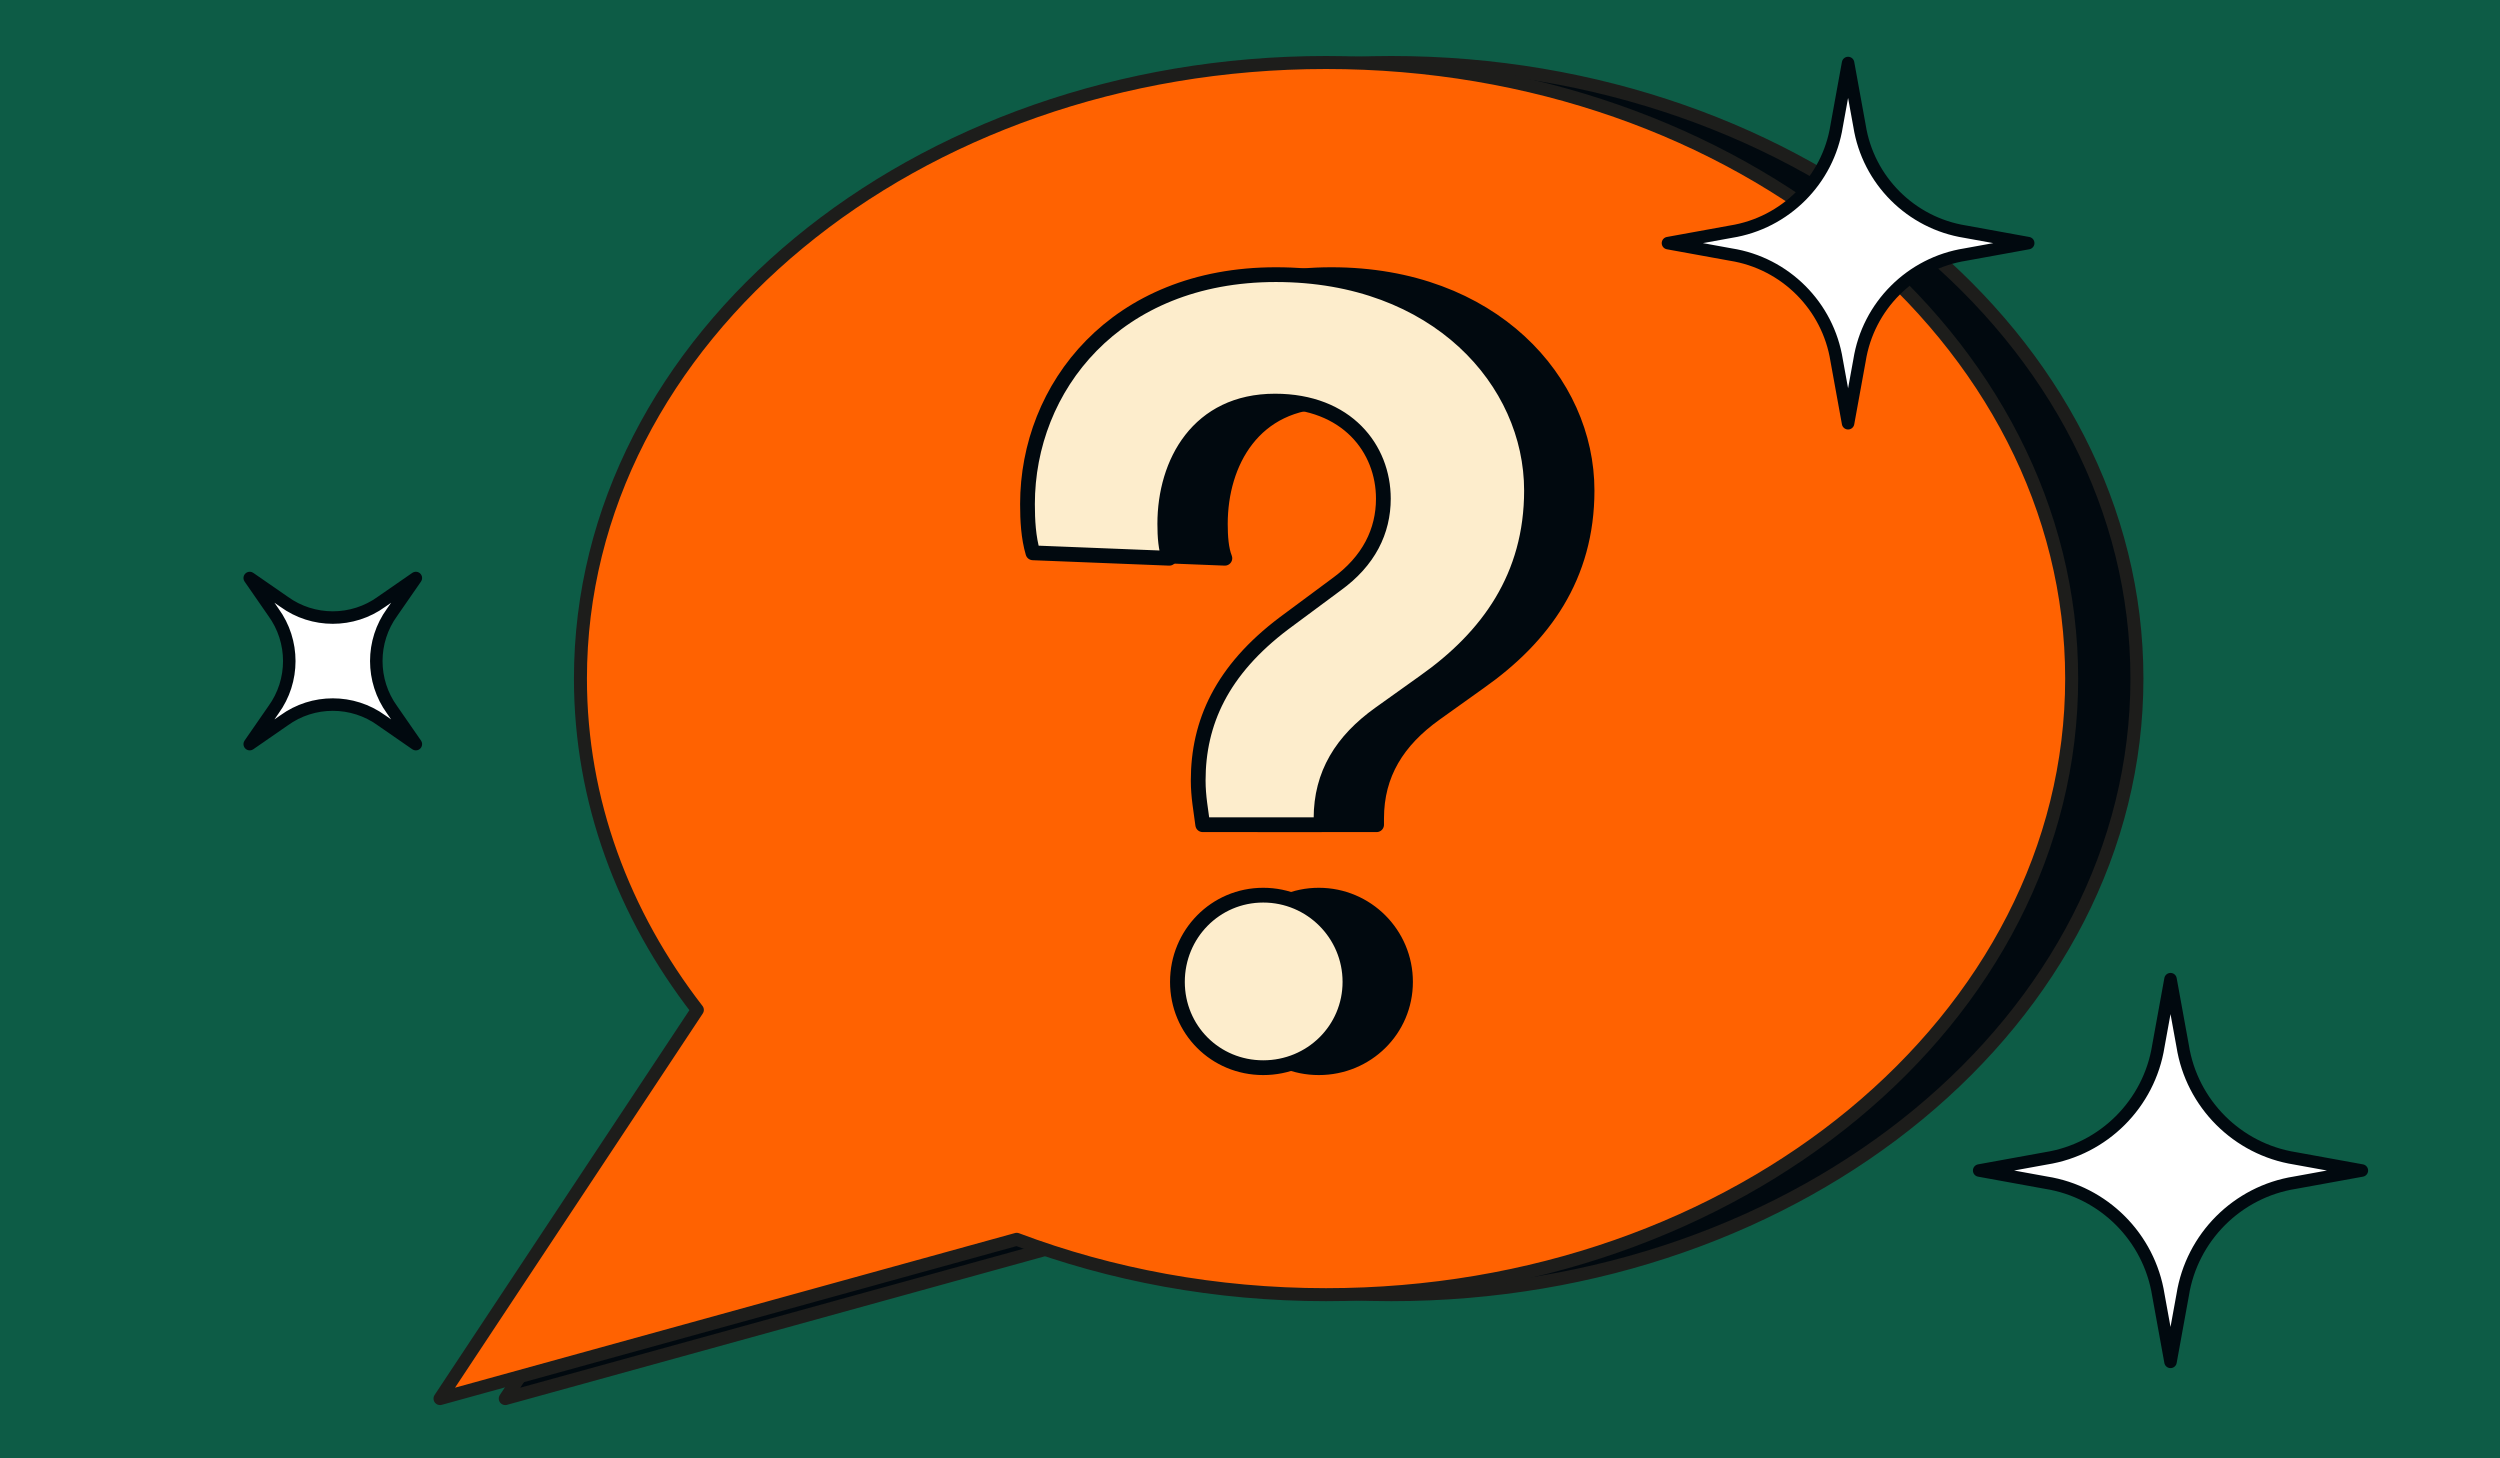 <svg width="240" height="140" viewBox="0 0 240 140" fill="none" xmlns="http://www.w3.org/2000/svg">
<rect width="240" height="140" fill="#0D5C46"/>
<path d="M133.567 6C94.035 6 61.986 32.479 61.986 65.146C61.986 76.857 66.106 87.768 73.211 96.952L48.506 134.264L103.869 118.974C112.916 122.385 122.97 124.289 133.564 124.289C173.096 124.289 205.145 97.81 205.145 65.142C205.145 32.475 173.1 6 133.567 6Z" fill="#01090F" stroke="#1D1D1B" stroke-width="1.248" stroke-miterlimit="10" stroke-linejoin="round"/>
<path d="M127.303 6C87.77 6 55.722 32.479 55.722 65.146C55.722 76.857 59.842 87.768 66.946 96.952L42.241 134.264L97.604 118.974C106.651 122.385 116.705 124.289 127.299 124.289C166.832 124.289 198.88 97.81 198.88 65.142C198.88 32.475 166.836 6 127.303 6Z" fill="#FF6201" stroke="#1D1D1B" stroke-width="1.248" stroke-miterlimit="10" stroke-linejoin="round"/>
<path d="M120.795 79.172C120.622 77.785 120.362 76.484 120.362 74.924C120.362 69.374 122.616 64.345 128.599 59.836L133.628 56.107C136.75 53.853 138.137 50.991 138.137 47.87C138.137 43.1 134.669 38.505 127.732 38.505C120.362 38.505 117.153 44.401 117.153 50.297C117.153 51.511 117.24 52.725 117.587 53.592L104.493 53.072C104.06 51.598 103.973 49.95 103.973 48.39C103.973 37.204 112.384 26.365 127.819 26.365C143.253 26.365 152.358 36.597 152.358 47.089C152.358 55.327 148.196 61.136 142.039 65.472L137.791 68.507C134.149 71.108 132.154 74.317 132.154 78.565V79.172H120.969H120.795ZM126.605 85.936C131.201 85.936 134.929 89.664 134.929 94.26C134.929 98.856 131.201 102.498 126.605 102.498C122.009 102.498 118.367 98.856 118.367 94.26C118.367 89.664 122.009 85.936 126.605 85.936Z" fill="#01090F" stroke="#01090F" stroke-width="1.417" stroke-linejoin="round"/>
<path d="M115.461 79.172C115.287 77.785 115.027 76.484 115.027 74.924C115.027 69.374 117.282 64.345 123.265 59.836L128.294 56.107C131.416 53.853 132.803 50.991 132.803 47.87C132.803 43.1 129.335 38.505 122.398 38.505C115.027 38.505 111.819 44.401 111.819 50.297C111.819 51.511 111.906 52.725 112.252 53.593L99.159 53.072C98.725 51.598 98.639 49.951 98.639 48.39C98.639 37.204 107.05 26.365 122.484 26.365C137.919 26.365 147.024 36.597 147.024 47.089C147.024 55.327 142.862 61.136 136.705 65.472L132.456 68.507C128.814 71.108 126.82 74.317 126.82 78.565V79.172H115.634H115.461ZM121.27 85.936C125.866 85.936 129.595 89.665 129.595 94.26C129.595 98.856 125.866 102.498 121.27 102.498C116.675 102.498 113.033 98.856 113.033 94.26C113.033 89.665 116.675 85.936 121.27 85.936Z" fill="#FDEDCC" stroke="#01090F" stroke-width="1.417" stroke-linejoin="round"/>
<path d="M177.416 40.631L176.318 34.593C175.495 29.378 171.378 25.262 166.163 24.438L160.125 23.34L166.163 22.242C171.378 21.419 175.495 17.302 176.318 12.088L177.416 6.049L178.514 12.088C179.337 17.302 183.454 21.419 188.669 22.242L194.707 23.34L188.669 24.438C183.454 25.262 179.337 29.378 178.514 34.593L177.416 40.631Z" fill="white" stroke="#01090F" stroke-width="1.2" stroke-miterlimit="10" stroke-linejoin="round"/>
<path d="M23.974 71.436L26.252 68.145C28.277 65.361 28.277 61.564 26.252 58.779L23.974 55.489L27.265 57.767C30.049 59.792 33.846 59.792 36.631 57.767L39.922 55.489L37.643 58.779C35.618 61.564 35.618 65.361 37.643 68.145L39.922 71.436L36.631 69.158C33.846 67.133 30.049 67.133 27.265 69.158L23.974 71.436Z" fill="white" stroke="#01090F" stroke-width="1.2" stroke-miterlimit="10" stroke-linejoin="round"/>
<path d="M208.369 130.739L207.203 124.324C206.328 118.784 201.955 114.41 196.415 113.536L190 112.369L196.415 111.203C201.955 110.328 206.328 105.955 207.203 100.415L208.369 94L209.536 100.415C210.41 105.955 214.784 110.328 220.324 111.203L226.739 112.369L220.324 113.536C214.784 114.41 210.41 118.784 209.536 124.324L208.369 130.739Z" fill="white" stroke="#01090F" stroke-width="1.2" stroke-miterlimit="10" stroke-linejoin="round"/>
</svg>

